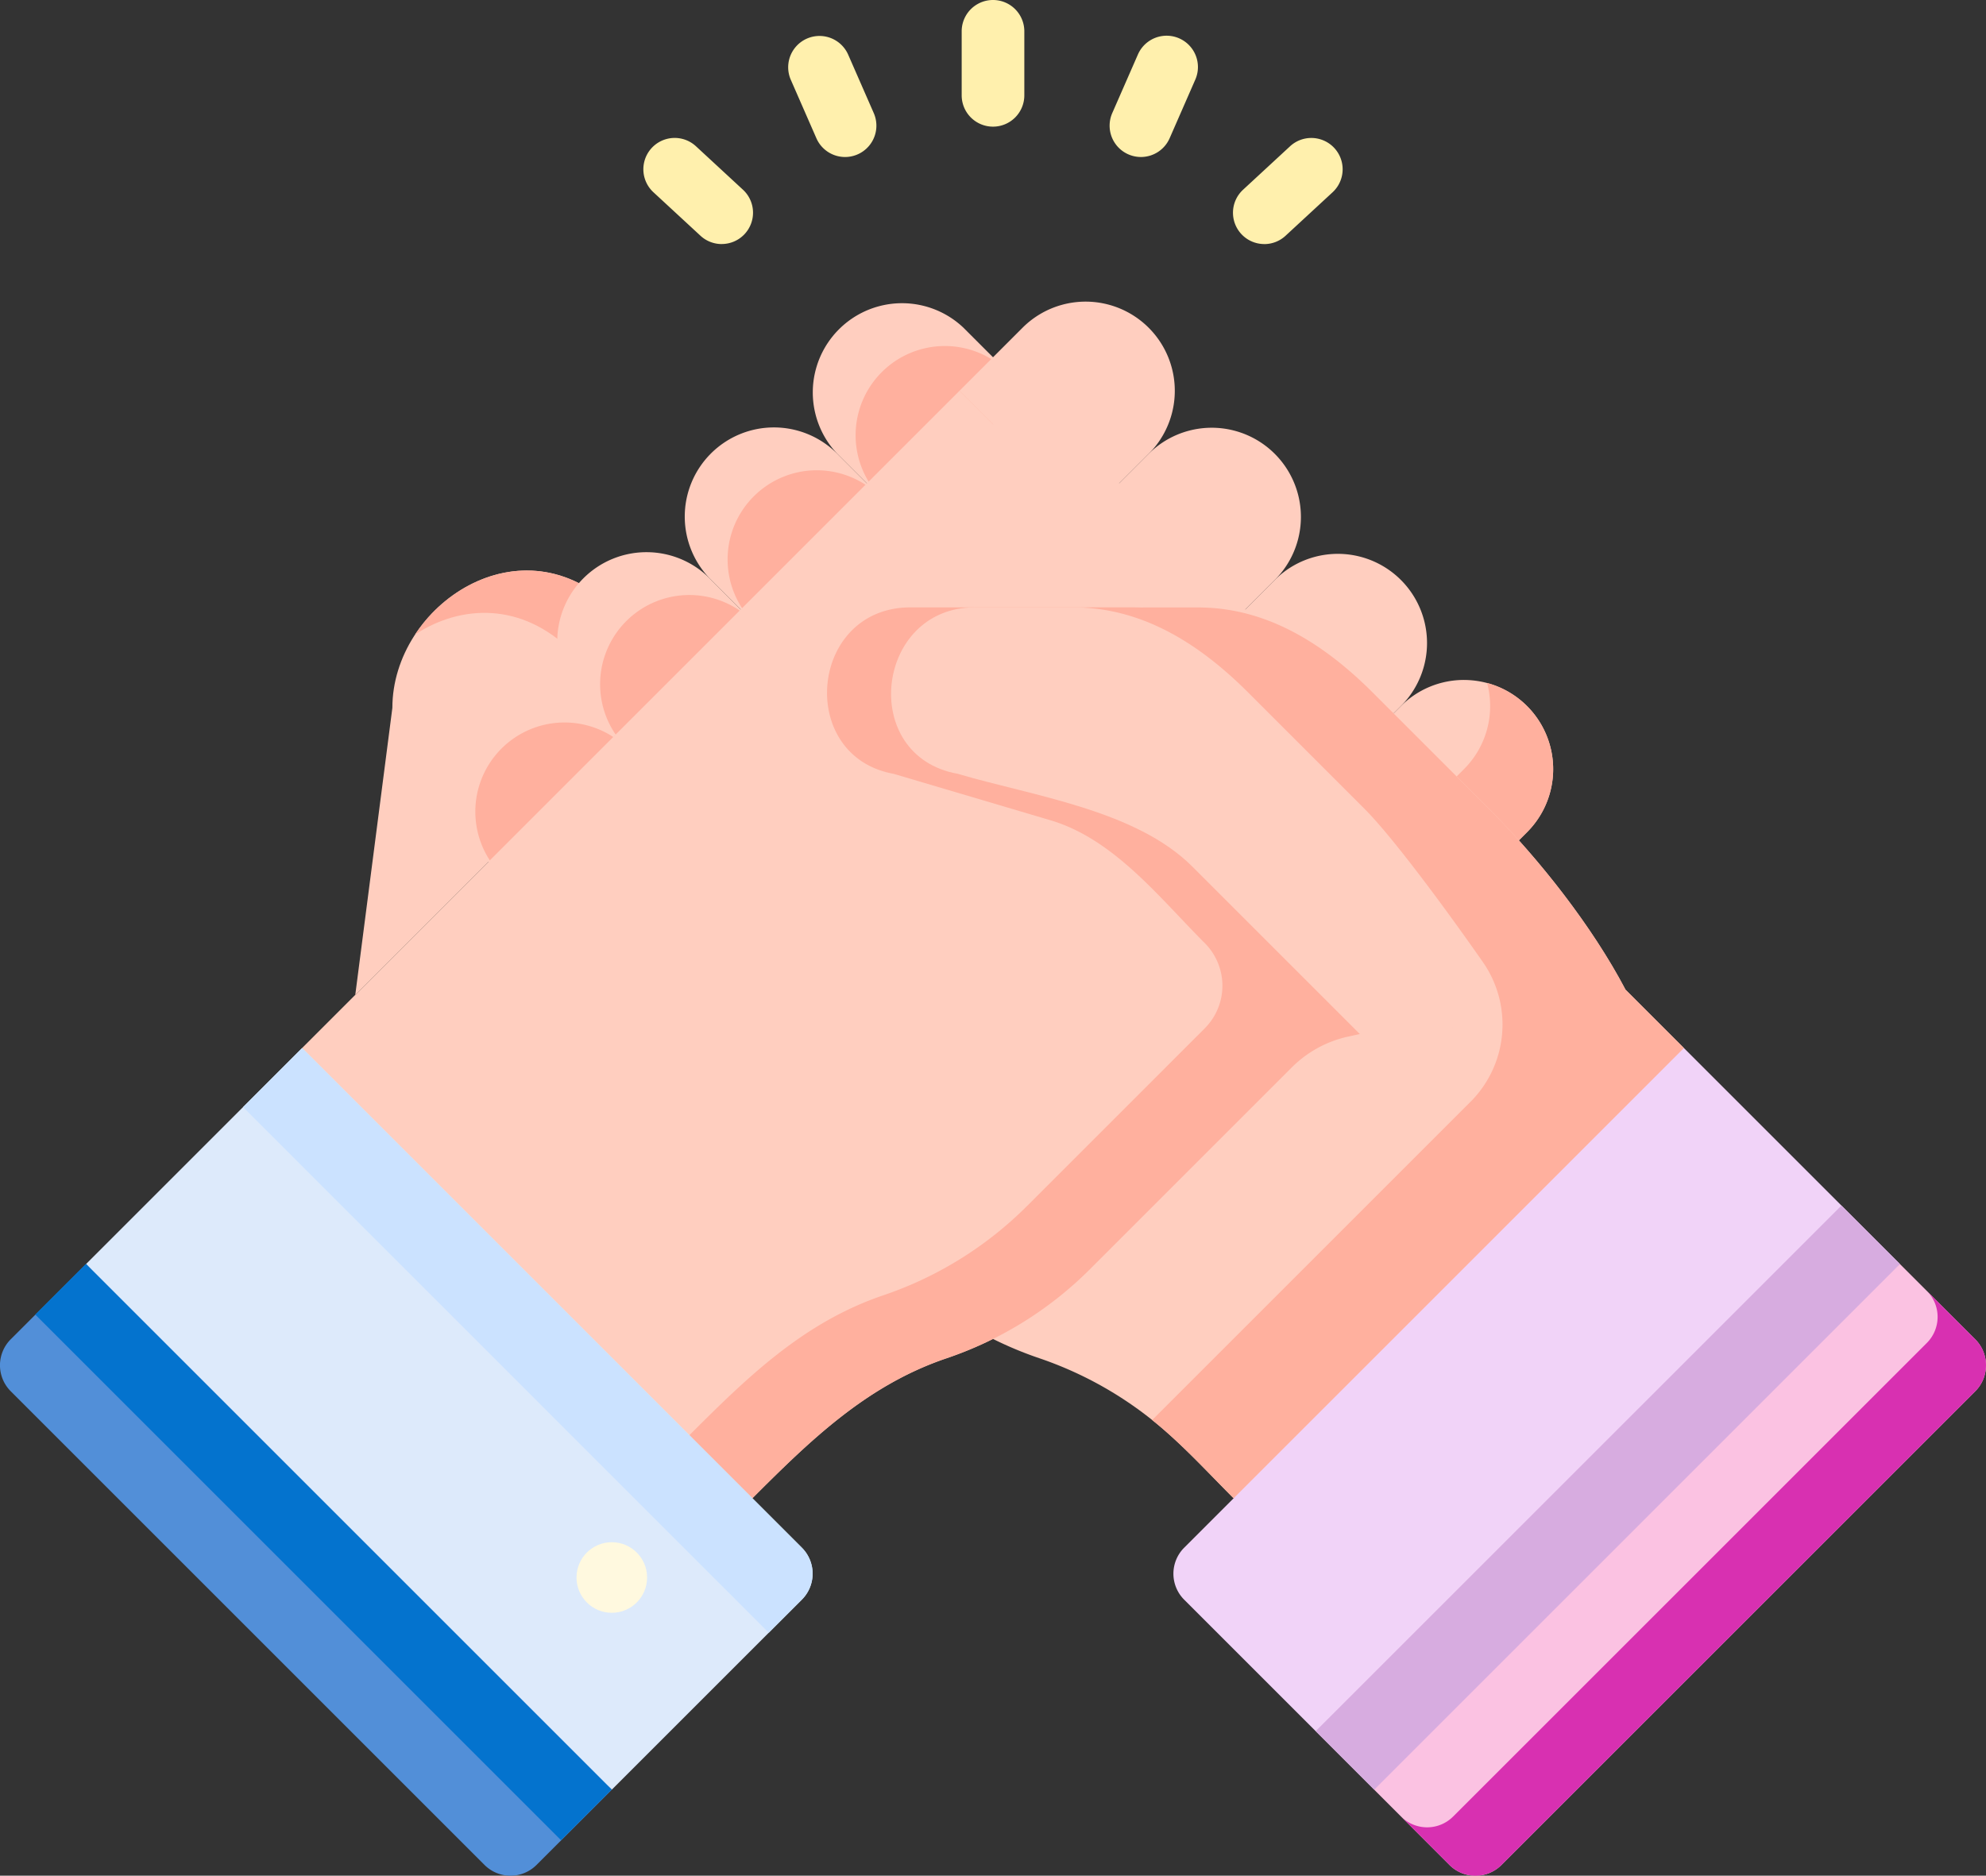 <svg xmlns="http://www.w3.org/2000/svg" width="309.361" height="292.238" viewBox="0 0 309.361 292.238">
  <rect x="0" y="0" width="309.361" height="292.238" fill="#333333" stroke="none"/>
  <g id="trusted" transform="translate(0 -13.161)">
    <path id="Path_142" data-name="Path 142" d="M85.071,215.917,90.849,171.2c0-16.042,20.208-29.738,34.619-15.328l9.824,9.824Z" transform="translate(-29.73 -47.751)" fill="#ffcebf"/>
    <path id="Path_143" data-name="Path 143" d="M140.3,165.7l-6.59,6.6h-.007l-9.823-9.823c-7.839-7.839-17.388-7.364-24.473-2.713,6.434-9.771,20.355-14.6,31.069-3.884Z" transform="translate(-34.742 -47.752)" fill="#ffb09e"/>
    <path id="Path_144" data-name="Path 144" d="M217.967,89.47l9.825,9.825-19.651,19.651-9.825-9.825A13.9,13.9,0,0,1,217.967,89.47Z" transform="translate(-67.886 -25.248)" fill="#ffcebf"/>
    <path id="Path_145" data-name="Path 145" d="M228.22,99.723l3.156,3.156L211.725,122.53l-3.156-3.156A13.9,13.9,0,0,1,228.22,99.723Z" transform="translate(-71.469 -28.831)" fill="#ffb09e"/>
    <path id="Path_146" data-name="Path 146" d="M187.762,119.676l9.825,9.825-19.646,19.646-9.825-9.825a13.892,13.892,0,1,1,19.646-19.646Z" transform="translate(-57.332 -35.802)" fill="#ffcebf"/>
    <path id="Path_147" data-name="Path 147" d="M198.02,129.934l3.151,3.151-19.646,19.646-3.151-3.151a13.892,13.892,0,1,1,19.646-19.646Z" transform="translate(-60.915 -39.385)" fill="#ffb09e"/>
    <path id="Path_148" data-name="Path 148" d="M157.56,149.876l9.825,9.825-19.651,19.651-9.825-9.825a13.9,13.9,0,1,1,19.651-19.651Z" transform="translate(-46.776 -46.356)" fill="#ffcebf"/>
    <path id="Path_149" data-name="Path 149" d="M167.818,160.133l3.151,3.151-19.651,19.651-3.151-3.151a13.9,13.9,0,1,1,19.651-19.651Z" transform="translate(-50.359 -49.94)" fill="#ffb09e"/>
    <path id="Path_150" data-name="Path 150" d="M127.354,180.084l9.825,9.825-19.646,19.646-9.825-9.825a13.892,13.892,0,1,1,19.646-19.646Z" transform="translate(-36.22 -56.914)" fill="#ffcebf"/>
    <path id="Path_151" data-name="Path 151" d="M137.612,190.342l3.151,3.151-19.646,19.646-3.151-3.151a13.892,13.892,0,1,1,19.646-19.646Z" transform="translate(-39.804 -60.497)" fill="#ffb09e"/>
    <g id="Group_89" data-name="Group 89" transform="translate(47.057 60.156)">
      <path id="Path_152" data-name="Path 152" d="M203.59,106.759l102.4,102.4L278.378,247l-42.534,32.3c-4.125-4.125-8.117-8.535-12.682-12.185a58.135,58.135,0,0,0-17.59-9.632,57.828,57.828,0,0,1-22.319-13.873L125,185.353Z" transform="translate(-90.741 -92.867)" fill="#ffcebf"/>
      <path id="Path_153" data-name="Path 153" d="M174.736,106.759l78.593,78.593-58.257,58.257a57.828,57.828,0,0,1-22.319,13.873c-12.474,4.222-21.225,12.77-30.272,21.817l-36.75-29.285L72.338,209.156Z" transform="translate(-72.338 -92.867)" fill="#ffcebf"/>
      <path id="Path_154" data-name="Path 154" d="M249.4,118.945l9.824-9.824a13.893,13.893,0,1,0-19.648-19.648L229.751,99.3Z" transform="translate(-127.351 -85.404)" fill="#ffcebf"/>
      <path id="Path_155" data-name="Path 155" d="M279.6,149.149l9.824-9.824a13.893,13.893,0,0,0-19.648-19.648l-9.824,9.824Z" transform="translate(-137.906 -95.96)" fill="#ffcebf"/>
      <path id="Path_156" data-name="Path 156" d="M309.8,179.352l9.824-9.824a13.893,13.893,0,0,0-19.648-19.648l-9.824,9.824Z" transform="translate(-148.461 -106.515)" fill="#ffcebf"/>
      <path id="Path_157" data-name="Path 157" d="M349.83,180.084a13.891,13.891,0,0,1,0,19.646l-9.825,9.825-19.646-19.646,9.825-9.825a13.86,13.86,0,0,1,9.821-4.071,14.215,14.215,0,0,1,3.593.474A13.817,13.817,0,0,1,349.83,180.084Z" transform="translate(-159.018 -117.07)" fill="#ffcebf"/>
    </g>
    <path id="Path_158" data-name="Path 158" d="M349.836,199.98l-9.829,9.829-19.646-19.646,9.823,9.816,9.823-9.823a13.872,13.872,0,0,0,3.6-13.42,13.9,13.9,0,0,1,6.232,23.243Z" transform="translate(-111.96 -57.167)" fill="#ffb09e"/>
    <path id="Path_159" data-name="Path 159" d="M300.9,218.173l-17.057,3.767-16.178,3.57a17.8,17.8,0,0,0-8.75,4.795l-31.434,31.434a57.772,57.772,0,0,1-22.319,13.876c-12.476,4.21-21.23,12.774-30.275,21.818l-6.1-2.693-3.714-7.13c9.042-9.042,17.8-17.61,30.269-21.818a57.9,57.9,0,0,0,22.313-13.876l27.7-27.7a9.388,9.388,0,0,0,0-13.277c-7.055-7.055-14.134-16.208-24.046-19.141l-24.427-7.234c-15.195-2.75-13.142-25.93,2.628-25.93h34.666c.371,0,.748.013,1.125.026,10.317.325,18.93,5.939,26.229,13.238l18.137,18.13c7.826,7.832,16.08,18.337,21.233,28.141Z" transform="translate(-57.689 -50.841)" fill="#ffb09e"/>
    <path id="Path_160" data-name="Path 160" d="M288.4,171.9l18.133,18.133c7.829,7.829,16.081,18.335,21.233,28.142l-17.051,3.767-22.521,4.968L260.281,199c-8.828-8.828-24.968-11.013-36.537-14.439-15.484-2.771-12.826-25.925,2.631-25.924H261.04c.368,0,.745.009,1.127.023,10.317.327,18.928,5.938,26.228,13.238Z" transform="translate(-74.569 -50.842)" fill="#ffcebf"/>
    <path id="Path_161" data-name="Path 161" d="M304.193,171.9l18.133,18.133c7.829,7.829,16.081,18.335,21.233,28.142l9.112,9.112-27.609,37.847-42.534,32.3c-4.125-4.125-8.117-8.535-12.682-12.185l40.7-40.7,8.885-8.885a17.022,17.022,0,0,0,1.914-21.786c-6.744-9.657-14.418-19.849-18.411-23.842L284.8,171.9c-7.3-7.3-15.907-12.907-26.224-13.243-.189,0,18.261-.018,18.261-.018.368,0,.745.009,1.127.023,10.317.326,18.928,5.937,26.228,13.237Z" transform="translate(-90.367 -50.842)" fill="#ffb09e"/>
    <g id="Group_90" data-name="Group 90" transform="translate(149.802 13.161)">
      <path id="Path_162" data-name="Path 162" d="M235.16,32.893a4.879,4.879,0,0,1-4.879-4.879V18.04a4.879,4.879,0,1,1,9.758,0v9.974A4.879,4.879,0,0,1,235.16,32.893Z" transform="translate(-230.281 -13.161)" fill="#fff0ad"/>
    </g>
    <g id="Group_91" data-name="Group 91" transform="translate(122.762 18.723)">
      <path id="Path_163" data-name="Path 163" d="M197.593,40.611a4.879,4.879,0,0,1-4.472-2.925l-4-9.139a4.879,4.879,0,0,1,8.94-3.91l4,9.138a4.882,4.882,0,0,1-4.468,6.836Z" transform="translate(-188.714 -21.711)" fill="#fff0ad"/>
    </g>
    <g id="Group_92" data-name="Group 92" transform="translate(100.218 34.655)">
      <path id="Path_164" data-name="Path 164" d="M166.259,62.732a4.862,4.862,0,0,1-3.311-1.3l-7.324-6.772a4.879,4.879,0,0,1,6.625-7.165l7.324,6.772a4.879,4.879,0,0,1-3.314,8.461Z" transform="translate(-154.058 -46.202)" fill="#fff0ad"/>
    </g>
    <g id="Group_93" data-name="Group 93" transform="translate(172.844 18.725)">
      <path id="Path_165" data-name="Path 165" d="M270.579,40.611a4.881,4.881,0,0,1-4.468-6.834l4-9.138a4.879,4.879,0,0,1,8.941,3.909l-4,9.139A4.883,4.883,0,0,1,270.579,40.611Z" transform="translate(-265.701 -21.714)" fill="#fff0ad"/>
    </g>
    <g id="Group_94" data-name="Group 94" transform="translate(192.062 34.655)">
      <path id="Path_166" data-name="Path 166" d="M300.124,62.733a4.879,4.879,0,0,1-3.314-8.461l7.324-6.772a4.879,4.879,0,1,1,6.625,7.165l-7.324,6.772a4.86,4.86,0,0,1-3.311,1.3Z" transform="translate(-295.243 -46.202)" fill="#fff0ad"/>
    </g>
    <path id="Path_167" data-name="Path 167" d="M360.5,264.168l33.653,33.653-36.108,40.63-45.788,41.266-29.6-29.6a5.728,5.728,0,0,1,0-8.1Z" transform="translate(-98.196 -87.722)" fill="#f1d3f8"/>
    <path id="Path_168" data-name="Path 168" d="M406.058,311l-36.106,40.631L324.165,392.9l-9.114-9.114,81.9-81.894Z" transform="translate(-110.104 -100.908)" fill="#d7ace0"/>
    <path id="Path_169" data-name="Path 169" d="M410.957,315.9l11.728,11.728a5.728,5.728,0,0,1,0,8.1l-73.8,73.8a5.728,5.728,0,0,1-8.1,0L329.06,397.8Z" transform="translate(-115 -105.801)" fill="#fbc2e2"/>
    <path id="Path_170" data-name="Path 170" d="M424.972,337.985l-73.795,73.788a5.732,5.732,0,0,1-8.105,0l-7.461-7.468a5.721,5.721,0,0,0,8.027-.065l73.8-73.795a5.736,5.736,0,0,0,0-8.1l7.533,7.533a5.731,5.731,0,0,1,0,8.105Z" transform="translate(-117.289 -108.054)" fill="#d830b1"/>
    <path id="Path_171" data-name="Path 171" d="M54.26,264.168l77.846,77.846a5.728,5.728,0,0,1,0,8.1l-29.6,29.6L60.726,342.711l-40.119-44.89Z" transform="translate(-7.202 -87.722)" fill="#ddeafb"/>
    <path id="Path_172" data-name="Path 172" d="M145.245,350.111l-5.151,5.155L58.2,273.365l9.2-9.2,77.845,77.845a5.727,5.727,0,0,1,0,8.1Z" transform="translate(-20.34 -87.722)" fill="#cbe2ff"/>
    <circle id="Ellipse_10" data-name="Ellipse 10" cx="5.498" cy="5.498" r="5.498" transform="translate(89.803 253.441)" fill="#fff9df"/>
    <path id="Path_173" data-name="Path 173" d="M13.405,315.9l81.9,81.9L83.574,409.523a5.728,5.728,0,0,1-8.1,0l-73.8-73.8a5.728,5.728,0,0,1,0-8.1Z" transform="translate(0 -105.801)" fill="#528fd8"/>
    <path id="Path_174" data-name="Path 174" d="M0,0H11.157V115.818H0Z" transform="translate(5.491 217.971) rotate(-45)" fill="#0473ce"/>
  </g>
</svg>
